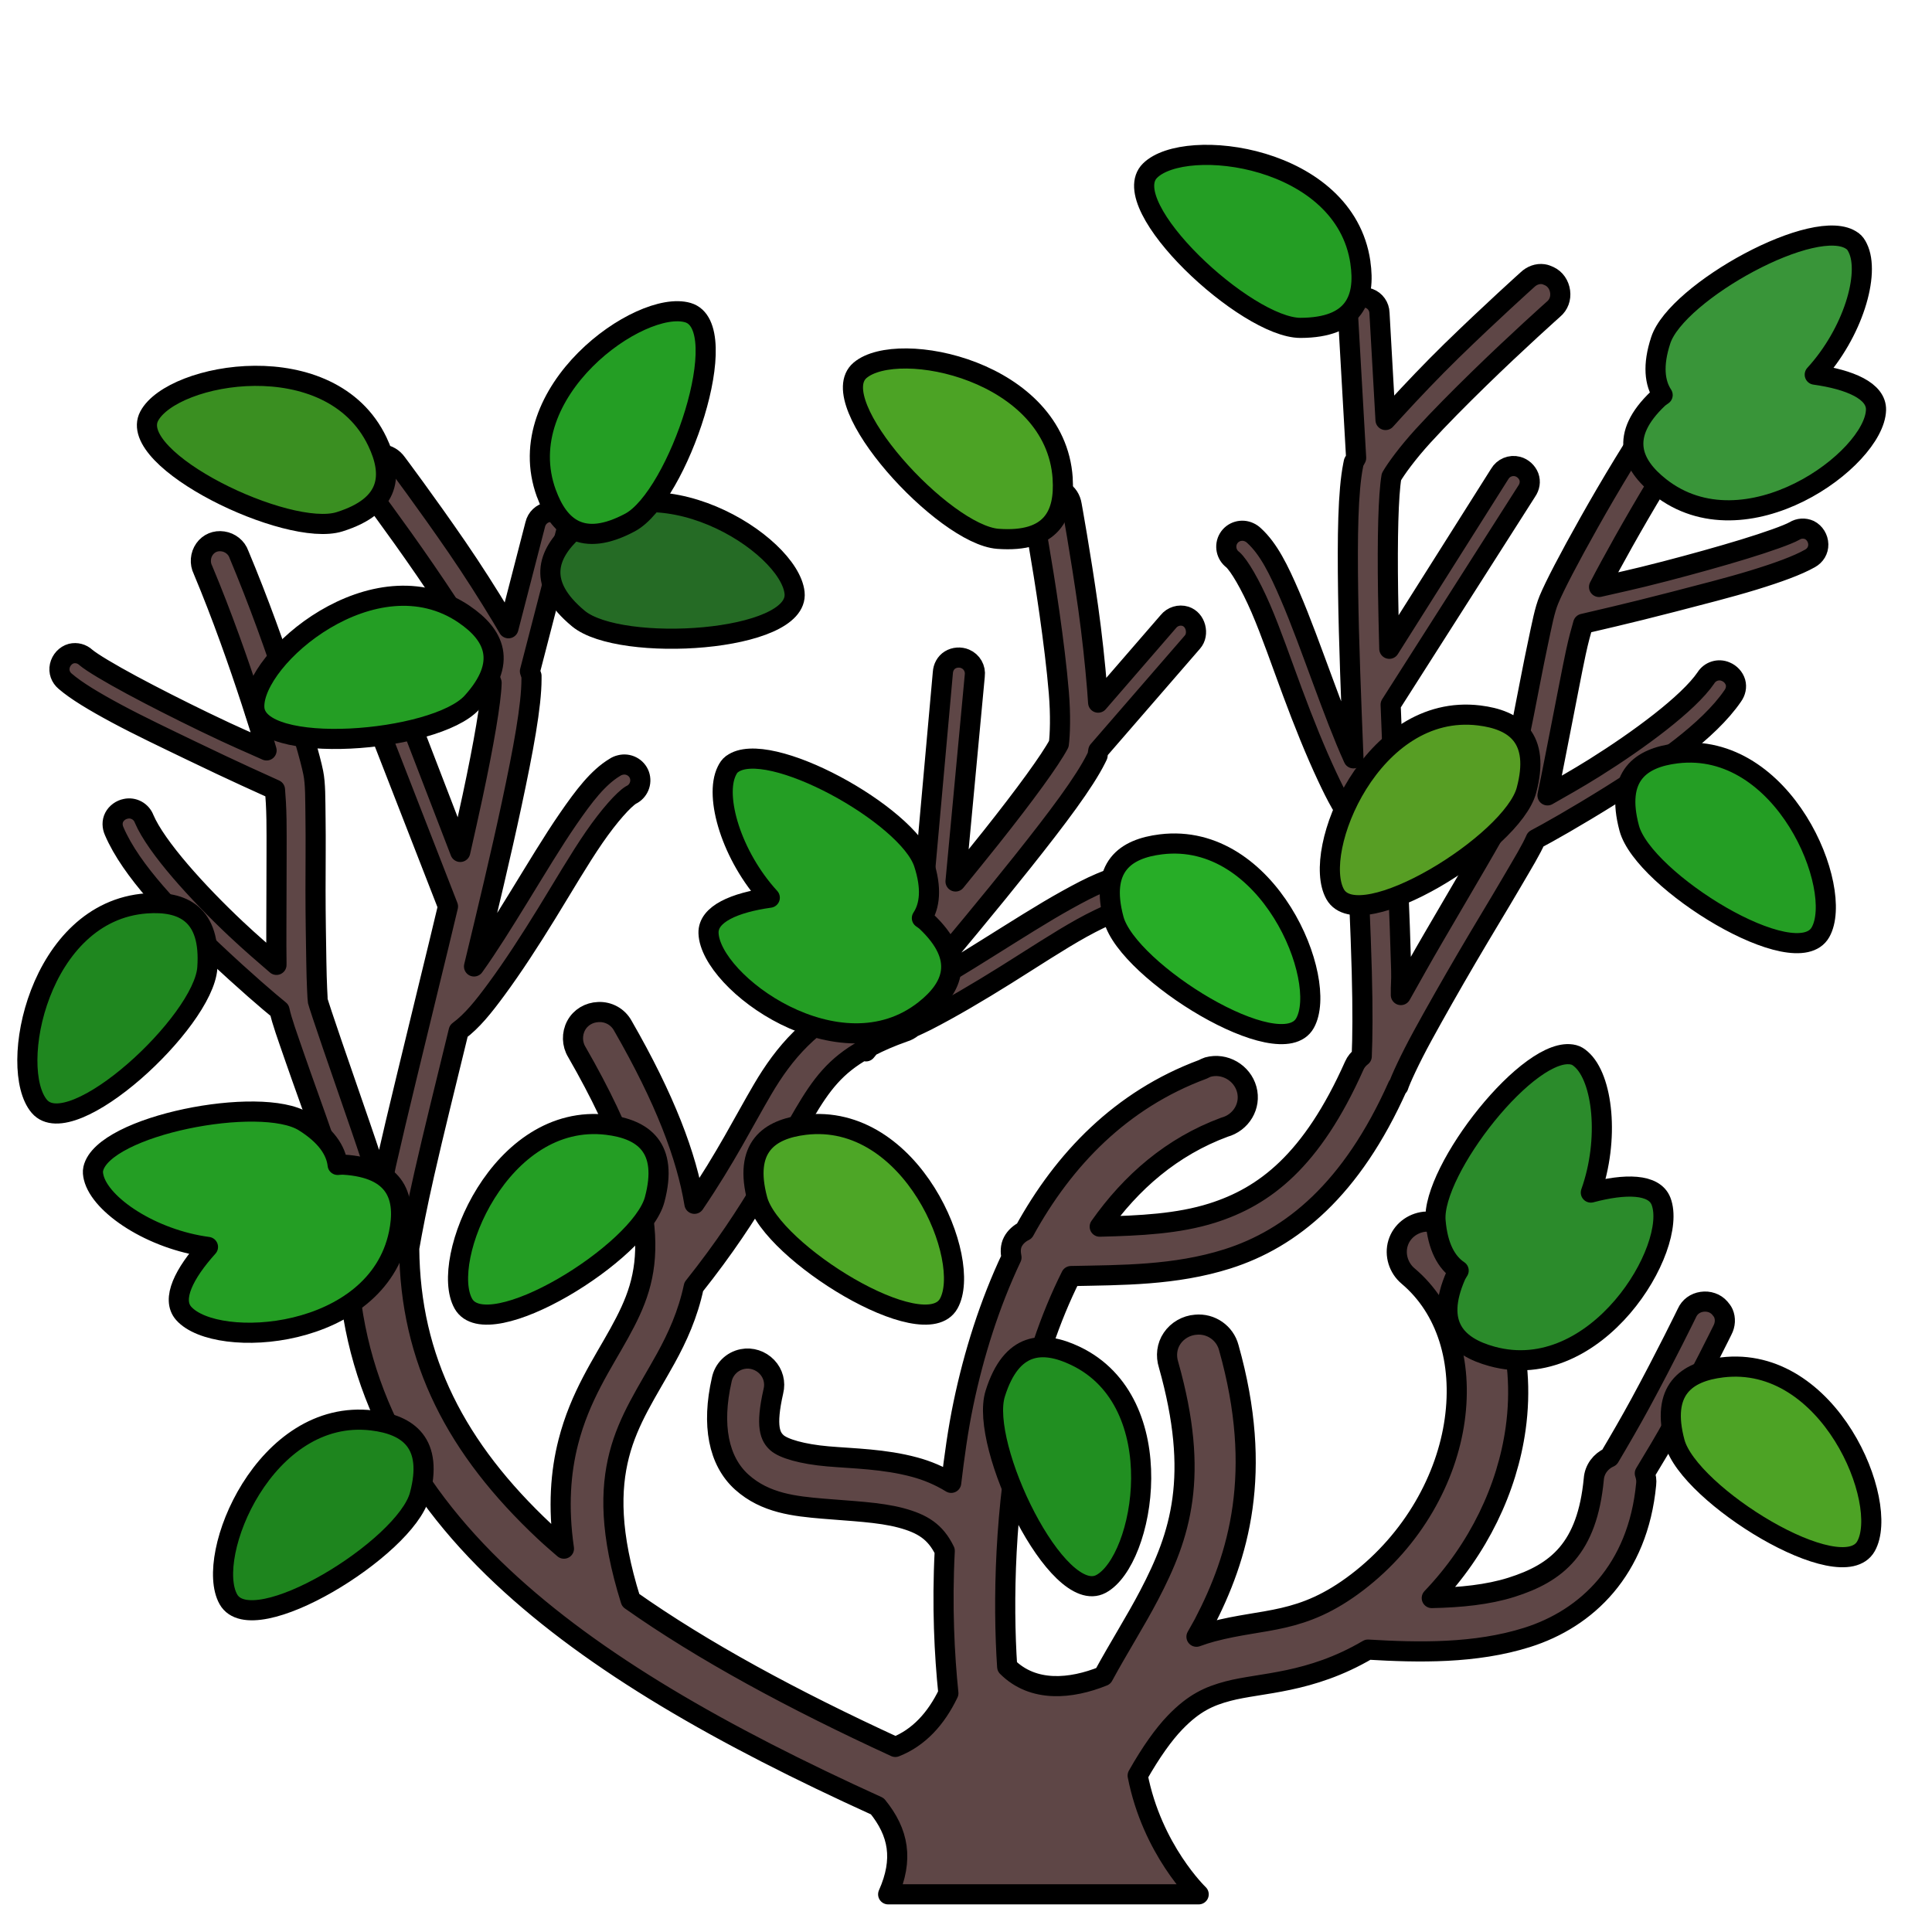<?xml version="1.0" encoding="UTF-8" standalone="no"?>
<svg xmlns:dc="http://purl.org/dc/elements/1.1/" xmlns:cc="http://creativecommons.org/ns#" xmlns:rdf="http://www.w3.org/1999/02/22-rdf-syntax-ns#" xmlns:svg="http://www.w3.org/2000/svg" xmlns="http://www.w3.org/2000/svg" viewBox="0 0 48 48" height="100%" width="100%" version="1.0" >
<defs >
<pattern y="0" x="0" height="6" width="6" patternUnits="userSpaceOnUse" />
</defs>
<path style="fill:#5e4646;fill-rule:evenodd;stroke:#000000;stroke-width:0.500;stroke-linecap:round;stroke-linejoin:round;" d="M 38.343 6.812 C 38.200 6.792 38.058 6.845 37.949 6.949 C 37.949 6.949 37.043 7.762 36.064 8.716 C 35.575 9.194 35.078 9.716 34.648 10.187 C 34.567 10.276 34.499 10.351 34.423 10.435 L 34.273 7.777 C 34.269 7.614 34.167 7.470 34.015 7.414 C 33.890 7.370 33.760 7.397 33.654 7.478 C 33.549 7.559 33.481 7.681 33.490 7.814 L 33.693 11.378 C 33.682 11.396 33.673 11.414 33.664 11.431 L 33.634 11.484 L 33.619 11.558 C 33.490 12.207 33.473 13.316 33.494 14.728 C 33.511 15.955 33.568 17.392 33.626 18.841 C 33.371 18.279 33.121 17.610 32.865 16.919 C 32.591 16.181 32.320 15.424 32.046 14.791 C 31.773 14.157 31.521 13.639 31.158 13.308 C 31.123 13.274 31.083 13.246 31.039 13.226 C 30.854 13.137 30.628 13.202 30.523 13.378 C 30.417 13.555 30.465 13.785 30.630 13.906 C 30.787 14.048 31.062 14.513 31.322 15.113 C 31.581 15.713 31.835 16.455 32.111 17.197 C 32.386 17.938 32.680 18.670 32.974 19.296 C 33.200 19.777 33.409 20.186 33.687 20.490 C 33.742 21.785 33.806 23.102 33.833 24.140 C 33.859 25.104 33.852 25.789 33.832 26.244 C 33.753 26.304 33.687 26.382 33.646 26.476 C 32.591 28.844 31.414 29.728 30.119 30.138 C 29.269 30.407 28.325 30.451 27.322 30.476 C 28.103 29.367 29.115 28.489 30.421 28.005 C 30.835 27.892 31.087 27.476 30.974 27.064 C 30.861 26.652 30.425 26.398 30.011 26.511 C 29.968 26.525 29.928 26.545 29.888 26.566 C 27.847 27.322 26.426 28.807 25.451 30.583 C 25.335 30.638 25.227 30.732 25.166 30.849 C 25.101 30.972 25.104 31.111 25.130 31.242 C 24.585 32.394 24.194 33.640 23.937 34.869 C 23.798 35.535 23.710 36.193 23.632 36.841 C 23.341 36.662 23.033 36.534 22.724 36.451 C 21.966 36.246 21.204 36.238 20.568 36.183 C 19.932 36.128 19.466 35.990 19.304 35.845 C 19.143 35.700 19.010 35.462 19.214 34.566 C 19.269 34.348 19.210 34.123 19.054 33.960 C 18.899 33.798 18.669 33.721 18.449 33.765 C 18.188 33.816 17.983 34.020 17.931 34.281 C 17.676 35.401 17.847 36.299 18.431 36.824 C 19.016 37.349 19.747 37.422 20.443 37.482 C 21.139 37.542 21.847 37.567 22.386 37.712 C 22.916 37.855 23.241 38.053 23.472 38.531 C 23.401 39.898 23.464 41.114 23.562 42.068 C 23.256 42.704 22.826 43.173 22.244 43.402 C 19.691 42.227 17.467 41.024 15.669 39.757 C 15.148 38.093 15.165 37.006 15.384 36.148 C 15.610 35.264 16.085 34.576 16.542 33.748 C 16.828 33.230 17.091 32.653 17.236 31.970 C 18.766 30.048 19.414 28.629 19.980 27.667 C 20.409 26.938 20.762 26.475 21.472 26.078 L 21.515 26.121 C 21.550 26.079 21.582 26.039 21.615 26 C 21.855 25.876 22.122 25.758 22.457 25.640 C 22.538 25.617 22.610 25.576 22.671 25.525 C 22.787 25.470 22.898 25.422 23.021 25.359 C 23.637 25.043 24.313 24.643 24.984 24.224 C 25.655 23.805 26.310 23.371 26.882 23.054 C 27.454 22.738 27.957 22.538 28.167 22.521 C 28.372 22.526 28.552 22.373 28.576 22.169 C 28.600 21.965 28.460 21.778 28.259 21.736 C 28.212 21.724 28.163 21.720 28.115 21.726 C 27.625 21.766 27.111 22.022 26.507 22.357 C 25.903 22.691 25.226 23.126 24.558 23.542 C 23.934 23.932 23.325 24.312 22.779 24.601 C 23.710 23.490 24.634 22.382 25.398 21.421 C 26.277 20.316 26.942 19.432 27.236 18.839 L 27.269 18.771 L 27.277 18.710 C 27.280 18.691 27.284 18.670 27.287 18.650 L 29.625 15.953 C 29.713 15.853 29.733 15.714 29.699 15.585 C 29.664 15.457 29.579 15.354 29.453 15.312 C 29.298 15.264 29.129 15.316 29.027 15.443 L 27.283 17.457 C 27.274 17.343 27.269 17.243 27.259 17.123 C 27.207 16.487 27.130 15.770 27.035 15.093 C 26.843 13.740 26.625 12.544 26.625 12.544 C 26.601 12.396 26.520 12.267 26.394 12.195 C 26.352 12.171 26.298 12.155 26.25 12.144 C 26.086 12.106 25.916 12.164 25.796 12.283 C 25.677 12.401 25.626 12.562 25.662 12.726 C 25.662 12.726 25.885 13.903 26.074 15.234 C 26.168 15.899 26.256 16.598 26.306 17.203 C 26.354 17.776 26.336 18.259 26.306 18.484 C 26.092 18.887 25.463 19.749 24.625 20.804 C 24.355 21.143 24.042 21.529 23.740 21.900 L 24.218 16.787 C 24.242 16.609 24.144 16.438 23.980 16.369 C 23.861 16.318 23.715 16.328 23.605 16.396 C 23.495 16.464 23.433 16.583 23.425 16.712 L 22.863 22.978 C 22.454 23.472 22.034 23.965 21.613 24.468 C 21.504 24.598 21.411 24.709 21.310 24.830 C 20.138 25.393 19.489 26.142 18.947 27.064 C 18.489 27.843 18.038 28.751 17.253 29.908 C 17.057 28.723 16.524 27.308 15.472 25.480 C 15.351 25.261 15.117 25.132 14.867 25.144 C 14.634 25.153 14.424 25.275 14.314 25.480 C 14.204 25.685 14.210 25.940 14.332 26.138 C 15.542 28.240 15.970 29.666 16.025 30.689 C 16.080 31.712 15.800 32.374 15.384 33.126 C 14.969 33.879 14.409 34.690 14.119 35.828 C 13.929 36.568 13.861 37.436 14.011 38.476 C 13.848 38.334 13.684 38.194 13.531 38.050 C 11.339 35.994 10.187 33.782 10.167 31.009 C 10.248 30.544 10.364 29.946 10.541 29.166 C 10.770 28.153 11.090 26.874 11.396 25.615 C 11.728 25.371 12.015 25.011 12.330 24.583 C 12.741 24.026 13.169 23.366 13.583 22.693 C 13.998 22.019 14.392 21.340 14.763 20.802 C 15.134 20.264 15.496 19.861 15.677 19.751 C 15.863 19.665 15.955 19.449 15.886 19.255 C 15.817 19.062 15.608 18.955 15.410 19.007 C 15.362 19.018 15.317 19.037 15.277 19.064 C 14.856 19.317 14.509 19.775 14.117 20.343 C 13.725 20.911 13.313 21.602 12.900 22.273 C 12.514 22.900 12.137 23.509 11.777 24.011 C 12.117 22.601 12.452 21.202 12.708 20.001 C 13.004 18.620 13.205 17.530 13.205 16.869 L 13.205 16.792 L 13.185 16.736 C 13.179 16.717 13.172 16.696 13.166 16.677 L 14.060 13.222 C 14.095 13.093 14.052 12.959 13.964 12.859 C 13.876 12.759 13.754 12.705 13.623 12.724 C 13.463 12.750 13.334 12.872 13.298 13.031 L 12.632 15.609 C 12.575 15.511 12.525 15.425 12.462 15.322 C 12.133 14.776 11.746 14.167 11.359 13.603 C 10.585 12.476 9.855 11.503 9.855 11.503 C 9.768 11.381 9.638 11.301 9.494 11.292 C 9.446 11.289 9.392 11.301 9.343 11.312 C 9.180 11.351 9.054 11.477 9 11.636 C 8.945 11.795 8.971 11.965 9.076 12.095 C 9.076 12.095 9.799 13.050 10.560 14.158 C 10.940 14.712 11.331 15.299 11.644 15.818 C 11.942 16.311 12.141 16.750 12.214 16.964 C 12.202 17.420 12.022 18.472 11.740 19.791 C 11.649 20.213 11.541 20.699 11.435 21.166 L 9.589 16.373 C 9.531 16.203 9.369 16.094 9.191 16.105 C 9.062 16.113 8.935 16.186 8.867 16.296 C 8.798 16.407 8.796 16.540 8.847 16.660 L 11.130 22.521 C 10.984 23.146 10.827 23.774 10.673 24.412 C 10.282 26.034 9.884 27.634 9.589 28.937 C 9.525 29.223 9.531 29.298 9.476 29.548 C 9.312 29.047 9.146 28.533 8.962 28.001 C 8.706 27.260 8.456 26.533 8.257 25.958 C 8.059 25.384 7.903 24.905 7.896 24.871 C 7.891 24.849 7.866 24.404 7.859 23.896 C 7.851 23.388 7.839 22.755 7.839 22.121 C 7.839 21.486 7.847 20.865 7.839 20.345 C 7.832 19.826 7.839 19.479 7.783 19.199 C 7.710 18.835 7.493 18.094 7.173 17.117 C 6.854 16.140 6.425 14.939 5.937 13.775 C 5.878 13.602 5.719 13.477 5.539 13.451 C 5.358 13.424 5.188 13.493 5.082 13.642 C 4.976 13.791 4.960 13.995 5.042 14.158 C 5.517 15.289 5.929 16.467 6.242 17.423 C 6.394 17.888 6.526 18.307 6.623 18.644 C 6.187 18.446 5.884 18.327 5.082 17.939 C 4.460 17.638 3.814 17.311 3.275 17.021 C 2.736 16.731 2.279 16.459 2.132 16.333 C 2.035 16.243 1.900 16.207 1.771 16.238 C 1.629 16.276 1.518 16.400 1.486 16.544 C 1.454 16.689 1.506 16.830 1.619 16.925 C 1.893 17.162 2.338 17.429 2.894 17.728 C 3.450 18.027 4.112 18.341 4.740 18.644 C 5.833 19.173 6.590 19.508 6.832 19.619 C 6.847 19.799 6.864 20.046 6.869 20.363 C 6.876 20.870 6.869 21.486 6.869 22.121 C 6.869 22.755 6.861 23.396 6.869 23.916 C 6.869 23.938 6.868 23.950 6.869 23.972 C 6.567 23.711 6.241 23.433 5.861 23.076 C 4.912 22.182 3.881 21.048 3.580 20.343 C 3.510 20.158 3.315 20.052 3.123 20.095 C 3.004 20.118 2.893 20.198 2.837 20.306 C 2.782 20.414 2.787 20.539 2.837 20.650 C 3.258 21.636 4.334 22.729 5.310 23.648 C 6.096 24.387 6.690 24.893 6.945 25.099 C 7.001 25.365 7.133 25.723 7.326 26.283 C 7.526 26.863 7.793 27.588 8.048 28.326 C 8.303 29.064 8.557 29.818 8.753 30.447 C 8.761 30.469 8.764 30.485 8.771 30.507 C 8.687 30.633 8.627 30.777 8.630 30.939 C 8.630 34.180 10.052 36.891 12.480 39.169 C 14.769 41.318 17.947 43.126 21.798 44.876 C 22.327 45.528 22.454 46.193 22.066 47.064 L 29.781 47.064 C 29.781 47.064 28.625 45.960 28.265 44.113 C 28.597 43.526 28.913 43.087 29.193 42.796 C 29.665 42.306 30.042 42.139 30.511 42.015 C 31.325 41.800 32.544 41.833 33.986 40.984 C 35.244 41.059 36.653 41.087 37.941 40.681 C 39.423 40.214 40.695 39.007 40.898 36.876 C 40.910 36.782 40.895 36.691 40.865 36.605 C 41.114 36.193 41.371 35.771 41.605 35.339 C 42.257 34.138 42.794 33.046 42.794 33.046 C 42.864 32.913 42.874 32.759 42.816 32.626 C 42.797 32.582 42.762 32.539 42.730 32.501 C 42.676 32.438 42.606 32.391 42.529 32.365 C 42.452 32.338 42.368 32.331 42.285 32.343 C 42.118 32.367 41.980 32.466 41.912 32.619 C 41.912 32.619 41.389 33.696 40.748 34.876 C 40.500 35.332 40.241 35.778 39.988 36.205 C 39.770 36.301 39.614 36.505 39.597 36.751 C 39.433 38.470 38.683 39.079 37.548 39.437 C 36.967 39.620 36.288 39.689 35.572 39.703 C 36.736 38.484 37.448 36.984 37.656 35.490 C 37.914 33.635 37.389 31.753 35.962 30.548 C 35.807 30.409 35.601 30.338 35.392 30.353 C 35.086 30.387 34.823 30.592 34.734 30.886 C 34.645 31.180 34.748 31.505 34.984 31.703 C 35.945 32.514 36.343 33.833 36.142 35.277 C 35.941 36.721 35.115 38.246 33.718 39.312 C 32.330 40.371 31.431 40.191 30.119 40.539 C 29.990 40.573 29.859 40.616 29.726 40.664 C 29.785 40.555 29.847 40.455 29.906 40.343 C 30.777 38.676 31.402 36.578 30.529 33.482 C 30.433 33.117 30.085 32.875 29.708 32.912 C 29.474 32.929 29.252 33.056 29.121 33.25 C 28.989 33.443 28.962 33.684 29.033 33.908 C 29.813 36.676 29.332 38.138 28.550 39.632 C 28.213 40.277 27.796 40.931 27.410 41.642 C 26.610 41.965 25.671 42.057 25.023 41.410 C 24.916 39.811 24.957 37.450 25.433 35.169 C 25.689 33.945 26.079 32.762 26.609 31.703 C 27.867 31.677 29.189 31.690 30.494 31.277 C 32.089 30.771 33.580 29.556 34.728 26.984 L 34.742 26.988 C 34.794 26.824 35.024 26.322 35.339 25.744 C 35.655 25.165 36.047 24.476 36.441 23.802 C 36.835 23.128 37.239 22.469 37.548 21.939 C 37.847 21.428 38.047 21.101 38.154 20.851 C 38.444 20.698 39.126 20.318 40.041 19.746 C 41.177 19.035 42.445 18.174 43.050 17.289 C 43.121 17.190 43.150 17.067 43.117 16.951 C 43.083 16.834 42.990 16.735 42.878 16.689 C 42.698 16.609 42.486 16.675 42.382 16.843 C 41.950 17.476 40.716 18.386 39.611 19.078 C 39.169 19.354 38.793 19.564 38.447 19.761 C 38.451 19.740 38.454 19.726 38.458 19.705 C 38.567 19.197 38.684 18.567 38.808 17.945 C 38.932 17.323 39.044 16.716 39.150 16.220 C 39.216 15.910 39.283 15.671 39.333 15.498 C 39.591 15.436 40.400 15.256 41.576 14.951 C 42.250 14.775 42.961 14.597 43.564 14.412 C 44.167 14.227 44.655 14.051 44.970 13.873 C 45.099 13.801 45.178 13.673 45.175 13.525 C 45.172 13.377 45.087 13.235 44.955 13.169 C 44.834 13.114 44.694 13.123 44.582 13.193 C 44.413 13.288 43.913 13.465 43.328 13.644 C 42.743 13.823 42.044 14.017 41.376 14.191 C 40.513 14.415 40.194 14.474 39.728 14.583 C 39.889 14.271 40.100 13.885 40.339 13.458 C 40.832 12.582 41.466 11.507 42.152 10.490 C 42.265 10.346 42.289 10.143 42.214 9.976 C 42.139 9.810 41.986 9.710 41.804 9.701 C 41.622 9.691 41.441 9.783 41.349 9.941 C 40.643 10.987 39.987 12.082 39.484 12.978 C 38.980 13.874 38.624 14.557 38.482 14.900 C 38.373 15.164 38.311 15.505 38.203 16.013 C 38.094 16.521 37.981 17.133 37.857 17.755 C 37.733 18.377 37.598 18.997 37.492 19.494 C 37.385 19.990 37.274 20.420 37.265 20.441 C 37.252 20.473 37.005 20.914 36.699 21.439 C 36.392 21.964 36.005 22.626 35.609 23.304 C 35.325 23.790 35.063 24.263 34.804 24.722 C 34.799 24.466 34.820 24.394 34.812 24.101 C 34.777 22.765 34.698 21.118 34.630 19.451 C 34.604 18.795 34.572 18.148 34.550 17.507 L 37.931 12.203 C 38.005 12.096 38.029 11.965 37.984 11.843 C 37.938 11.722 37.830 11.624 37.705 11.591 C 37.532 11.545 37.349 11.622 37.259 11.777 L 34.517 16.119 C 34.505 15.640 34.492 15.143 34.486 14.710 C 34.466 13.362 34.493 12.295 34.570 11.845 C 34.683 11.649 34.965 11.259 35.353 10.833 C 35.762 10.385 36.259 9.885 36.740 9.416 C 37.702 8.477 38.597 7.681 38.597 7.681 C 38.726 7.573 38.783 7.412 38.761 7.246 C 38.739 7.079 38.642 6.931 38.490 6.861 C 38.444 6.840 38.391 6.818 38.343 6.812 z " />
<path style="fill:#249e24;fill-rule:evenodd;stroke:#000000;stroke-width:0.5;stroke-linecap:round;stroke-linejoin:round;" d="m 2.317,29.039 c -0.016,0.072 -0.007,0.138 0.010,0.212 0.167,0.695 1.446,1.544 2.840,1.729 -0.589,0.653 -0.918,1.297 -0.602,1.652 0.818,0.916 4.793,0.659 5.344,-1.981 0.183,-0.879 -0.034,-1.634 -1.379,-1.716 -0.042,-0.002 -0.095,0.004 -0.141,0.007 C 8.349,28.587 8.108,28.214 7.551,27.867 6.478,27.200 2.564,27.958 2.317,29.039 Z" />
<path d="m 14.255,13.170 c 1.990,-1.807 5.359,0.335 5.486,1.560 0.126,1.225 -4.331,1.501 -5.371,0.638 -1.040,-0.863 -0.777,-1.596 -0.114,-2.198 z" style="fill:#256b25;fill-rule:evenodd;stroke:#000000;stroke-width:0.5;stroke-linecap:round;stroke-linejoin:round;" />
<path style="fill:#249e24;fill-rule:evenodd;stroke:#000000;stroke-width:0.5;stroke-linecap:round;stroke-linejoin:round;" d="m 13.574,12.257 c -0.921,-2.525 2.334,-4.836 3.516,-4.490 1.182,0.345 -0.245,4.577 -1.437,5.214 -1.192,0.637 -1.771,0.117 -2.078,-0.724 z" />
<path style="fill:#3a8f21;fill-rule:evenodd;stroke:#000000;stroke-width:0.5;stroke-linecap:round;stroke-linejoin:round;" d="M 9.376,10.972 C 8.219,8.546 4.289,9.251 3.708,10.337 3.126,11.422 7.147,13.368 8.437,12.963 9.727,12.558 9.762,11.781 9.376,10.972 Z" />
<path d="m 11.531,15.260 c -2.224,-1.509 -5.259,1.083 -5.213,2.314 0.046,1.230 4.499,0.878 5.408,-0.121 0.908,-1.000 0.546,-1.689 -0.195,-2.192 z" style="fill:#249e24;fill-rule:evenodd;stroke:#000000;stroke-width:0.5;stroke-linecap:round;stroke-linejoin:round;" />
<path style="fill:#1f871f;fill-rule:evenodd;stroke:#000000;stroke-width:0.5;stroke-linecap:round;stroke-linejoin:round;" d="M 3.642,22.444 C 0.960,22.634 0.179,26.549 0.977,27.487 1.775,28.426 5.056,25.395 5.151,24.047 5.247,22.698 4.536,22.381 3.642,22.444 Z" />
<path d="m 18.186,18.984 c -0.059,0.044 -0.094,0.100 -0.128,0.169 -0.318,0.640 0.117,2.112 1.067,3.150 -0.871,0.122 -1.537,0.404 -1.522,0.879 0.039,1.228 3.250,3.583 5.369,1.914 0.705,-0.556 1.023,-1.274 0.045,-2.201 -0.030,-0.028 -0.075,-0.058 -0.113,-0.085 0.197,-0.299 0.252,-0.739 0.047,-1.362 -0.394,-1.200 -3.880,-3.133 -4.764,-2.463 z" style="fill:#249e24;fill-rule:evenodd;stroke:#000000;stroke-width:0.5;stroke-linecap:round;stroke-linejoin:round;" />
<path style="fill:#4da626;fill-rule:evenodd;stroke:#000000;stroke-width:0.5;stroke-linecap:round;stroke-linejoin:round;" d="m 19.994,27.946 c 2.668,-0.324 4.180,3.370 3.576,4.443 -0.604,1.072 -4.402,-1.277 -4.752,-2.583 -0.350,-1.305 0.287,-1.752 1.176,-1.860 z" />
<path d="m 15.088,27.946 c -2.668,-0.324 -4.180,3.370 -3.576,4.443 0.604,1.072 4.402,-1.277 4.752,-2.583 0.350,-1.305 -0.287,-1.752 -1.176,-1.860 z" style="fill:#249e24;fill-rule:evenodd;stroke:#000000;stroke-width:0.5;stroke-linecap:round;stroke-linejoin:round;" />
<path style="fill:#1e851e;fill-rule:evenodd;stroke:#000000;stroke-width:0.5;stroke-linecap:round;stroke-linejoin:round;" d="m 9.250,35.291 c -2.668,-0.324 -4.180,3.370 -3.576,4.443 0.604,1.072 4.402,-1.277 4.752,-2.583 0.350,-1.305 -0.287,-1.752 -1.176,-1.860 z" />
<path d="m 33.799,6.522 c -0.387,-2.660 -4.350,-3.148 -5.226,-2.283 -0.876,0.865 2.389,3.912 3.740,3.907 1.351,-0.005 1.615,-0.737 1.485,-1.624 z" style="fill:#249e24;fill-rule:evenodd;stroke:#000000;stroke-width:0.5;stroke-linecap:round;stroke-linejoin:round;" />
<path style="fill:#4ca325;fill-rule:evenodd;stroke:#000000;stroke-width:0.5;stroke-linecap:round;stroke-linejoin:round;" d="M 26.402,11.884 C 26.223,9.202 22.311,8.405 21.370,9.199 c -0.941,0.793 2.075,4.087 3.423,4.188 1.347,0.100 1.667,-0.609 1.608,-1.502 z" />
<path style="fill:#399539;fill-rule:evenodd;stroke:#000000;stroke-width:0.5;stroke-linecap:round;stroke-linejoin:round;" d="m 46.026,5.989 c 0.059,0.044 0.094,0.100 0.128,0.169 0.318,0.640 -0.117,2.112 -1.067,3.150 0.871,0.122 1.537,0.404 1.522,0.879 -0.039,1.228 -3.250,3.583 -5.369,1.914 -0.705,-0.556 -1.023,-1.274 -0.045,-2.201 0.030,-0.028 0.075,-0.058 0.113,-0.085 -0.197,-0.299 -0.252,-0.739 -0.047,-1.362 0.394,-1.200 3.880,-3.133 4.764,-2.463 z" />
<path d="m 28.846,20.977 c 2.668,-0.324 4.180,3.370 3.576,4.443 -0.604,1.072 -4.402,-1.277 -4.752,-2.583 -0.350,-1.305 0.287,-1.752 1.176,-1.860 z" style="fill:#27ad27;fill-rule:evenodd;stroke:#000000;stroke-width:0.5;stroke-linecap:round;stroke-linejoin:round;" />
<path style="fill:#2b8b2b;fill-rule:evenodd;stroke:#000000;stroke-width:0.5;stroke-linecap:round;stroke-linejoin:round;" d="m 39.097,26.207 c 0.071,0.018 0.126,0.055 0.184,0.106 0.542,0.466 0.714,1.991 0.243,3.316 0.850,-0.226 1.574,-0.225 1.744,0.217 0.442,1.146 -1.598,4.566 -4.200,3.853 -0.866,-0.237 -1.439,-0.775 -0.898,-2.010 0.017,-0.038 0.047,-0.083 0.070,-0.122 -0.298,-0.198 -0.520,-0.582 -0.574,-1.236 -0.104,-1.259 2.354,-4.397 3.429,-4.124 z" />
<path d="m 42.784,33.973 c 2.668,-0.324 4.180,3.370 3.576,4.443 -0.604,1.072 -4.402,-1.277 -4.752,-2.583 -0.350,-1.305 0.287,-1.752 1.176,-1.860 z" style="fill:#4da325;fill-rule:evenodd;stroke:#000000;stroke-width:0.5;stroke-linecap:round;stroke-linejoin:round;" />
<path d="m 41.654,18.717 c 2.668,-0.324 4.180,3.370 3.576,4.443 -0.604,1.072 -4.402,-1.277 -4.752,-2.583 -0.350,-1.305 0.287,-1.752 1.176,-1.860 z" style="fill:#249e24;fill-rule:evenodd;stroke:#000000;stroke-width:0.5;stroke-linecap:round;stroke-linejoin:round;" />
<path style="fill:#579e24;fill-rule:evenodd;stroke:#000000;stroke-width:0.5;stroke-linecap:round;stroke-linejoin:round;" d="m 36.748,17.775 c -2.668,-0.324 -4.180,3.370 -3.576,4.443 0.604,1.072 4.402,-1.277 4.752,-2.583 0.350,-1.305 -0.287,-1.752 -1.176,-1.860 z" />
<path d="m 26.716,33.685 c 2.427,1.155 1.723,5.086 0.638,5.667 -1.085,0.581 -3.032,-3.437 -2.628,-4.727 0.403,-1.289 1.181,-1.325 1.990,-0.940 z" style="fill:#218f21;fill-rule:evenodd;stroke:#000000;stroke-width:0.5;stroke-linecap:round;stroke-linejoin:round;" />
</svg>

